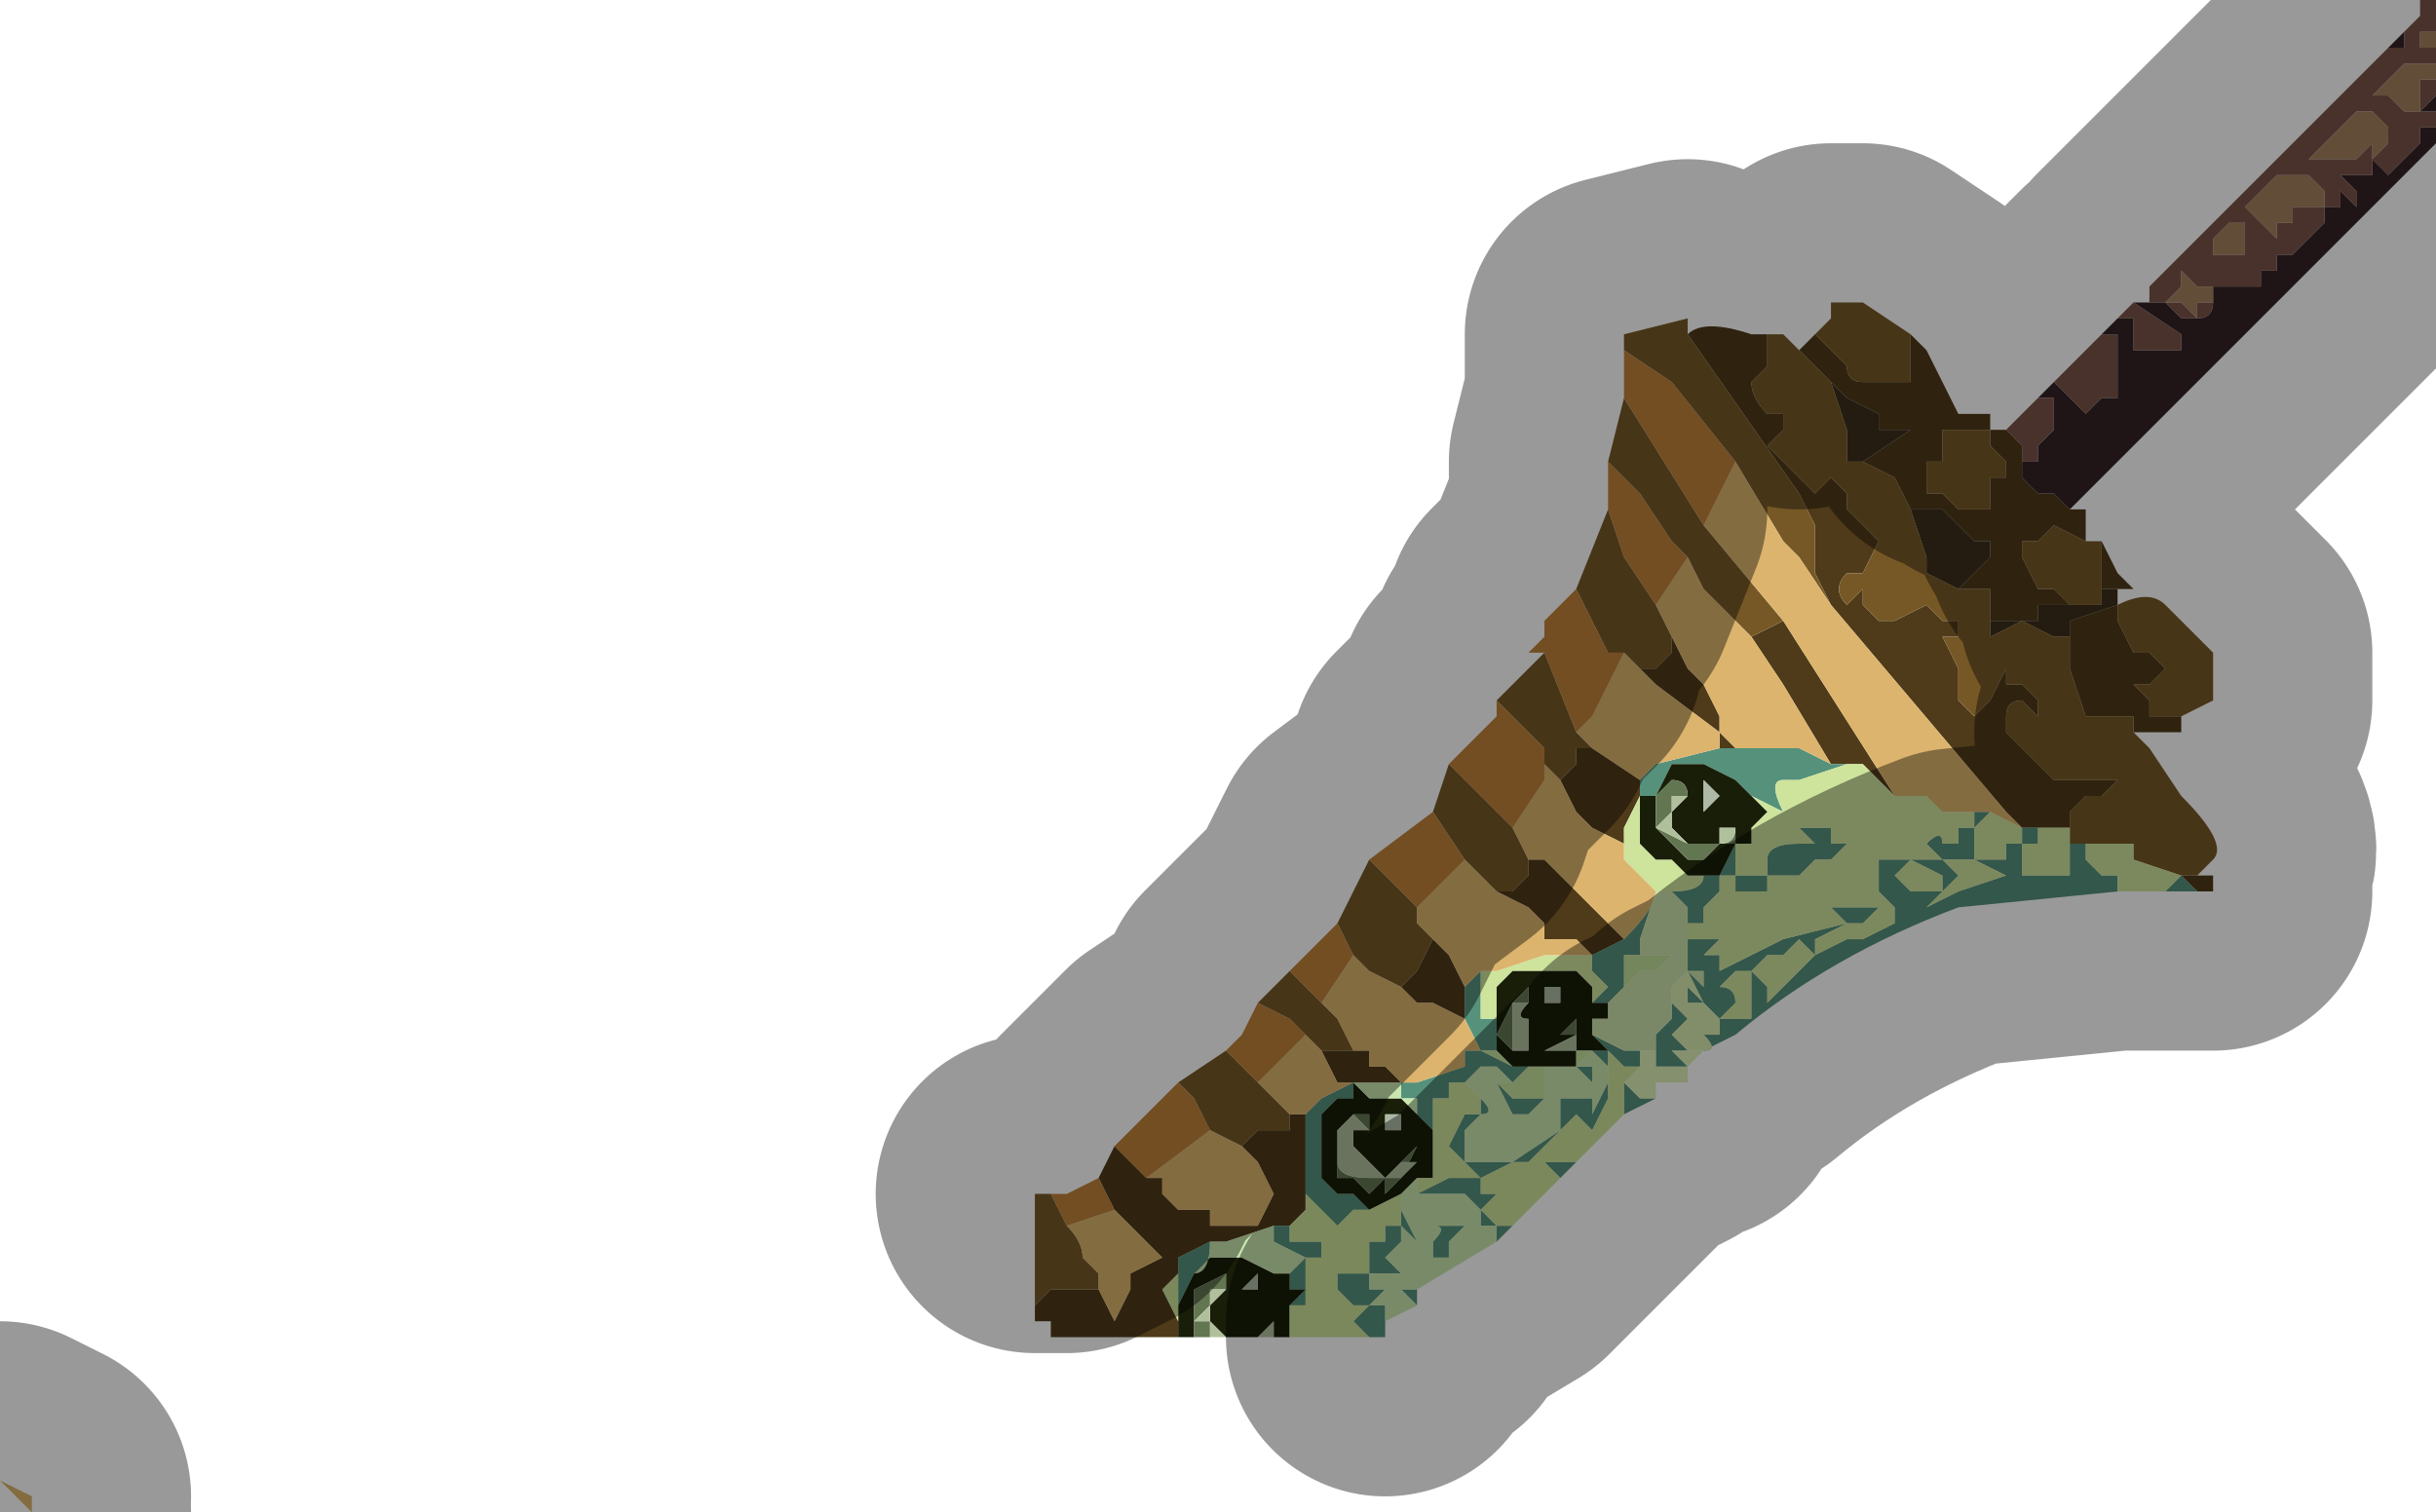 <?xml version="1.0" encoding="UTF-8" standalone="no"?>
<svg xmlns:xlink="http://www.w3.org/1999/xlink" height="4.75px" width="7.65px" xmlns="http://www.w3.org/2000/svg">
  <g transform="matrix(1.0, 0.0, 0.0, 1.0, 5.45, 2.0)">
    <path d="M0.9 -0.55 L0.9 -0.5 0.95 -0.45 1.0 -0.45 1.05 -0.4 1.1 -0.4 1.1 -0.3 1.0 -0.35 0.95 -0.3 0.95 -0.3 0.9 -0.3 0.9 -0.25 0.95 -0.15 1.0 -0.15 1.05 -0.1 1.05 -0.1 0.95 -0.1 0.95 -0.05 0.8 -0.05 0.8 -0.15 0.7 -0.15 0.8 -0.25 0.8 -0.3 0.75 -0.3 0.65 -0.4 0.55 -0.4 0.5 -0.5 0.4 -0.55 0.55 -0.65 0.45 -0.65 0.45 -0.7 0.35 -0.75 0.3 -0.8 0.2 -0.9 0.2 -0.9 0.25 -0.95 0.3 -1.0 0.3 -1.05 0.3 -1.0 0.25 -0.95 0.3 -0.9 0.35 -0.85 Q0.35 -0.8 0.4 -0.8 L0.45 -0.8 0.5 -0.8 0.55 -0.8 0.55 -0.8 0.55 -0.95 0.6 -0.9 0.7 -0.7 0.8 -0.7 0.8 -0.65 0.85 -0.65 0.85 -0.65 0.9 -0.6 0.9 -0.55 M0.7 -0.65 L0.65 -0.65 0.65 -0.55 0.65 -0.55 0.6 -0.55 0.6 -0.45 Q0.6 -0.45 0.65 -0.45 L0.65 -0.45 0.7 -0.4 0.75 -0.4 0.8 -0.4 0.8 -0.45 0.8 -0.5 0.85 -0.5 0.85 -0.55 0.8 -0.6 0.8 -0.6 0.8 -0.65 0.7 -0.65 M-0.15 -0.95 Q-0.1 -1.0 0.05 -0.95 L0.1 -0.95 0.1 -0.85 0.05 -0.8 Q0.05 -0.75 0.1 -0.7 L0.1 -0.7 0.15 -0.7 0.15 -0.65 0.1 -0.6 0.15 -0.55 0.2 -0.5 Q0.25 -0.45 0.25 -0.45 L0.3 -0.5 0.35 -0.45 0.35 -0.4 0.4 -0.35 0.4 -0.35 0.45 -0.3 0.4 -0.2 0.35 -0.2 Q0.3 -0.15 0.35 -0.1 L0.4 -0.15 0.4 -0.1 0.45 -0.05 0.45 -0.05 0.5 -0.05 0.5 -0.05 0.6 -0.1 0.65 -0.05 Q0.65 -0.05 0.7 -0.05 L0.7 0.0 0.75 0.0 0.7 0.0 0.65 0.0 0.7 0.1 0.7 0.2 0.75 0.25 0.8 0.2 0.85 0.1 0.85 0.15 0.9 0.15 0.95 0.2 0.95 0.25 0.9 0.2 Q0.85 0.2 0.85 0.25 L0.85 0.3 0.9 0.35 0.95 0.4 1.0 0.45 1.05 0.45 1.1 0.45 1.15 0.45 1.2 0.45 1.15 0.5 1.1 0.5 1.05 0.55 1.05 0.6 1.0 0.6 0.95 0.6 0.9 0.6 0.85 0.55 0.3 -0.1 0.25 -0.2 0.25 -0.35 0.2 -0.45 -0.15 -0.95 M1.4 0.75 L1.45 0.75 1.5 0.75 1.5 0.8 1.45 0.8 1.4 0.75 M1.25 0.3 L1.25 0.25 1.2 0.25 1.1 0.25 1.05 0.1 1.05 0.0 1.0 0.0 1.05 0.0 1.05 -0.05 1.2 -0.1 1.2 -0.05 1.25 0.05 1.3 0.05 1.35 0.1 1.3 0.15 1.25 0.15 1.3 0.2 1.3 0.25 1.4 0.25 1.4 0.3 Q1.35 0.3 1.35 0.3 L1.25 0.3 M0.05 0.0 L0.15 -0.05 0.15 -0.05 0.5 0.5 0.4 0.4 0.35 0.4 0.3 0.4 0.15 0.15 0.05 0.0 M1.15 -0.3 L1.2 -0.2 1.25 -0.15 1.15 -0.15 1.15 -0.3 M1.2 -0.1 L1.2 -0.1 M-1.75 2.2 L-2.15 2.2 -2.15 2.15 -2.2 2.15 -2.2 2.1 -2.15 2.05 -2.05 2.05 -2.0 2.05 -2.0 2.0 -2.0 2.05 -1.95 2.15 -1.9 2.05 -1.9 2.0 -1.8 1.95 -1.85 1.9 -1.9 1.85 -1.95 1.8 -1.95 1.8 -2.0 1.7 -1.95 1.6 -1.85 1.7 -1.8 1.7 -1.8 1.75 -1.75 1.8 -1.65 1.8 -1.65 1.85 -1.55 1.85 -1.55 1.85 -1.5 1.85 -1.45 1.75 -1.45 1.75 -1.5 1.65 -1.55 1.6 -1.55 1.6 -1.5 1.55 -1.45 1.55 -1.4 1.55 -1.4 1.5 -1.35 1.5 -1.35 1.55 -1.35 1.75 -1.35 1.8 -1.4 1.85 -1.45 1.85 -1.6 1.9 -1.65 1.9 -1.75 1.95 -1.75 2.0 -1.8 2.05 -1.75 2.15 -1.75 2.2 M-0.35 0.95 L-0.45 1.0 -0.5 0.95 -0.6 0.95 -0.6 0.9 -0.65 0.85 -0.75 0.8 -0.7 0.8 -0.65 0.75 -0.65 0.7 -0.6 0.7 -0.55 0.75 -0.45 0.85 -0.35 0.95 M0.0 0.35 L-0.05 0.35 -0.05 0.3 -0.25 0.15 -0.3 0.1 -0.3 0.1 -0.25 0.1 -0.2 0.05 -0.2 0.0 -0.15 0.1 -0.1 0.15 -0.05 0.25 -0.05 0.3 0.0 0.35 M-0.3 0.45 L-0.3 0.5 -0.35 0.6 -0.35 0.65 -0.45 0.6 -0.5 0.55 -0.55 0.45 -0.55 0.45 -0.5 0.4 -0.5 0.35 -0.45 0.35 -0.3 0.45 M-1.05 1.1 L-1.0 1.05 -0.95 0.95 -0.9 1.0 -0.85 1.1 -0.85 1.2 -0.95 1.15 -1.0 1.15 -1.05 1.1 M-1.3 1.3 L-1.3 1.3 -1.2 1.3 -1.2 1.3 -1.15 1.3 -1.15 1.35 -1.1 1.35 -1.05 1.4 -1.2 1.4 -1.25 1.4 -1.3 1.3 -1.3 1.3 M-1.2 1.4 L-1.2 1.4" fill="#4f3b19" fill-rule="evenodd" stroke="none"/>
    <path d="M0.3 -0.8 L0.35 -0.75 0.45 -0.7 0.45 -0.65 0.55 -0.65 0.4 -0.55 0.35 -0.55 0.35 -0.55 0.35 -0.65 0.3 -0.8 M0.55 -0.4 L0.65 -0.4 0.75 -0.3 0.8 -0.3 0.8 -0.25 0.7 -0.15 0.6 -0.2 0.6 -0.25 0.55 -0.4 M0.8 -0.05 L0.95 -0.05 0.95 -0.1 1.05 -0.1 1.05 -0.1 Q1.1 -0.1 1.15 -0.1 L1.15 -0.15 1.25 -0.15 1.2 -0.15 1.2 -0.1 1.05 -0.05 1.05 0.0 1.0 0.0 0.9 -0.05 0.8 0.0 0.8 -0.05" fill="#3c2f1b" fill-rule="evenodd" stroke="none"/>
    <path d="M0.55 -0.95 L0.55 -0.8 0.55 -0.8 0.5 -0.8 0.45 -0.8 0.4 -0.8 Q0.35 -0.8 0.35 -0.85 L0.3 -0.9 0.25 -0.95 0.3 -1.0 0.3 -1.05 0.3 -1.05 0.4 -1.05 0.55 -0.95 M0.2 -0.9 L0.2 -0.9 0.3 -0.8 0.35 -0.65 0.35 -0.55 0.35 -0.55 0.4 -0.55 0.5 -0.5 0.55 -0.4 0.6 -0.25 0.6 -0.2 0.7 -0.15 0.8 -0.15 0.8 -0.05 0.8 0.0 0.9 -0.05 1.0 0.0 1.05 0.0 1.05 0.1 1.1 0.25 1.2 0.25 1.25 0.25 1.25 0.3 1.3 0.35 1.4 0.5 Q1.55 0.65 1.5 0.7 L1.45 0.75 1.4 0.75 1.25 0.7 1.25 0.65 1.1 0.65 1.05 0.65 1.05 0.6 1.05 0.55 1.1 0.5 1.15 0.5 1.2 0.45 1.15 0.45 1.1 0.45 1.05 0.45 1.0 0.45 0.95 0.4 0.9 0.35 0.85 0.3 0.85 0.25 Q0.85 0.2 0.9 0.2 L0.95 0.25 0.95 0.2 0.9 0.15 0.85 0.15 0.85 0.1 0.8 0.2 0.75 0.25 0.7 0.2 0.7 0.1 0.65 0.0 0.7 0.0 0.75 0.0 0.7 0.0 0.7 -0.05 Q0.65 -0.05 0.65 -0.05 L0.6 -0.1 0.5 -0.05 0.5 -0.05 0.45 -0.05 0.45 -0.05 0.4 -0.1 0.4 -0.15 0.35 -0.1 Q0.3 -0.15 0.35 -0.2 L0.4 -0.2 0.45 -0.3 0.4 -0.35 0.4 -0.35 0.35 -0.4 0.35 -0.45 0.3 -0.5 0.25 -0.45 Q0.25 -0.45 0.2 -0.5 L0.15 -0.55 0.1 -0.6 0.15 -0.65 0.15 -0.7 0.1 -0.7 0.1 -0.7 Q0.05 -0.75 0.05 -0.8 L0.1 -0.85 0.1 -0.95 0.15 -0.95 0.2 -0.9 M1.05 -0.1 L1.0 -0.15 0.95 -0.15 0.9 -0.25 0.9 -0.3 0.95 -0.3 0.95 -0.3 1.0 -0.35 1.1 -0.3 1.15 -0.3 1.15 -0.3 1.15 -0.15 1.15 -0.1 Q1.1 -0.1 1.05 -0.1 M0.7 -0.65 L0.8 -0.65 0.8 -0.6 0.8 -0.6 0.85 -0.55 0.85 -0.5 0.8 -0.5 0.8 -0.45 0.8 -0.4 0.75 -0.4 0.7 -0.4 0.65 -0.45 0.65 -0.45 Q0.6 -0.45 0.6 -0.45 L0.6 -0.55 0.65 -0.55 0.65 -0.55 0.65 -0.65 0.7 -0.65 M-0.15 -0.95 L0.2 -0.45 0.25 -0.35 0.25 -0.2 0.3 -0.1 0.2 -0.25 0.15 -0.3 0.0 -0.55 -0.2 -0.8 -0.35 -0.9 -0.35 -0.95 -0.15 -1.0 -0.15 -0.95 M0.15 -0.05 L0.15 -0.05 0.05 0.0 0.0 -0.05 -0.1 -0.15 -0.15 -0.25 -0.2 -0.3 -0.3 -0.45 -0.4 -0.55 -0.35 -0.75 -0.1 -0.35 0.15 -0.05 0.15 -0.05 M1.2 -0.1 Q1.3 -0.15 1.35 -0.1 L1.5 0.05 1.5 0.2 1.4 0.25 1.3 0.25 1.3 0.2 1.25 0.15 1.3 0.15 1.35 0.1 1.3 0.05 1.25 0.05 1.2 -0.05 1.2 -0.1 M-2.2 2.1 L-2.2 1.75 -2.15 1.75 -2.1 1.85 Q-2.05 1.9 -2.05 1.95 L-2.0 2.0 -2.0 2.0 -2.0 2.05 -2.05 2.05 -2.15 2.05 -2.2 2.1 M-1.75 1.4 L-1.6 1.3 -1.5 1.4 -1.5 1.4 -1.4 1.5 -1.4 1.55 -1.45 1.55 -1.5 1.55 -1.55 1.6 -1.55 1.6 -1.65 1.55 -1.7 1.45 -1.75 1.4 M-1.5 1.15 L-1.4 1.05 -1.3 1.15 -1.25 1.2 -1.2 1.3 -1.2 1.3 -1.3 1.3 -1.3 1.3 -1.35 1.25 -1.4 1.2 -1.5 1.15 M-1.25 0.9 L-1.2 0.8 -1.15 0.7 -1.0 0.85 -1.0 0.9 -0.95 0.95 -1.0 1.05 -1.05 1.1 -1.15 1.05 -1.2 1.0 -1.25 0.9 M-0.95 0.55 L-0.9 0.4 -0.7 0.6 -0.65 0.7 -0.6 0.7 -0.65 0.7 -0.65 0.75 -0.7 0.8 -0.75 0.8 -0.85 0.7 -0.95 0.55 M-0.75 0.2 L-0.6 0.05 -0.5 0.3 -0.45 0.35 -0.5 0.35 -0.5 0.4 -0.55 0.45 -0.55 0.45 -0.6 0.4 -0.6 0.35 -0.75 0.2 M-0.5 -0.15 L-0.4 -0.4 -0.35 -0.25 -0.25 -0.1 -0.2 0.0 -0.2 0.0 -0.2 0.05 -0.25 0.1 -0.3 0.1 -0.3 0.1 -0.35 0.05 -0.4 0.05 -0.45 -0.05 -0.5 -0.15 -0.5 -0.15" fill="#765826" fill-rule="evenodd" stroke="none"/>
    <path d="M1.3 -1.05 L1.3 -1.05 1.35 -1.05 1.4 -1.0 1.4 -1.0 1.45 -1.0 1.45 -1.0 Q1.5 -1.0 1.5 -1.05 L1.5 -1.1 1.55 -1.1 1.6 -1.1 1.65 -1.1 1.65 -1.15 1.7 -1.15 1.7 -1.2 1.75 -1.2 1.8 -1.25 1.85 -1.3 1.85 -1.35 1.9 -1.35 1.9 -1.4 1.95 -1.35 1.95 -1.4 1.9 -1.45 1.95 -1.45 2.0 -1.45 2.0 -1.5 2.05 -1.45 2.1 -1.5 2.1 -1.5 2.15 -1.55 2.15 -1.55 2.15 -1.6 2.2 -1.6 2.2 -1.55 1.05 -0.4 1.0 -0.45 0.95 -0.45 0.9 -0.5 0.9 -0.55 0.95 -0.55 0.95 -0.6 1.0 -0.65 1.0 -0.7 1.0 -0.75 0.95 -0.75 1.0 -0.8 1.1 -0.7 1.15 -0.75 1.15 -0.75 1.2 -0.75 1.2 -0.8 1.2 -0.85 1.15 -0.85 1.15 -0.85 1.2 -0.85 1.2 -0.9 1.2 -0.95 1.15 -0.95 1.2 -1.0 1.25 -1.0 1.25 -0.9 1.3 -0.9 1.3 -0.9 1.35 -0.9 1.4 -0.9 1.4 -0.95 1.25 -1.05 1.3 -1.05 M2.2 -1.65 L2.15 -1.65 2.2 -1.7 2.2 -1.65 M2.1 -1.9 L2.1 -1.85 2.05 -1.85 2.1 -1.9 M2.15 -2.0 L2.2 -2.0 2.2 -2.0 2.15 -2.0" fill="#332327" fill-rule="evenodd" stroke="none"/>
    <path d="M1.85 -1.55 L1.8 -1.5 1.85 -1.5 1.9 -1.5 1.9 -1.5 1.95 -1.5 2.0 -1.55 2.0 -1.5 2.05 -1.55 2.05 -1.6 2.0 -1.65 1.95 -1.65 1.9 -1.6 1.85 -1.55 M1.7 -1.45 L1.65 -1.4 1.6 -1.35 1.65 -1.3 1.7 -1.25 1.7 -1.3 1.75 -1.3 1.75 -1.35 1.8 -1.35 1.85 -1.35 1.85 -1.4 1.8 -1.45 1.8 -1.45 1.75 -1.45 1.7 -1.45 M1.55 -1.3 L1.5 -1.25 1.5 -1.2 1.55 -1.2 1.55 -1.2 1.6 -1.2 1.6 -1.3 1.55 -1.3 M2.2 -1.6 L2.15 -1.6 2.15 -1.55 2.15 -1.55 2.1 -1.5 2.1 -1.5 2.05 -1.45 2.0 -1.5 2.0 -1.45 1.95 -1.45 1.9 -1.45 1.95 -1.4 1.95 -1.35 1.9 -1.4 1.9 -1.35 1.85 -1.35 1.85 -1.3 1.8 -1.25 1.75 -1.2 1.7 -1.2 1.7 -1.15 1.65 -1.15 1.65 -1.1 1.6 -1.1 1.55 -1.1 1.5 -1.1 1.5 -1.05 Q1.5 -1.0 1.45 -1.0 L1.45 -1.0 1.4 -1.0 1.4 -1.0 1.35 -1.05 1.3 -1.05 1.3 -1.05 1.3 -1.1 2.05 -1.85 2.1 -1.85 2.1 -1.9 2.15 -1.95 2.2 -1.95 2.15 -1.95 2.15 -2.0 2.2 -2.0 2.2 -1.95 2.2 -1.9 2.15 -1.9 2.15 -1.85 2.2 -1.85 2.2 -1.8 2.15 -1.8 2.1 -1.8 2.0 -1.7 2.05 -1.7 2.05 -1.7 2.1 -1.65 2.1 -1.65 2.15 -1.65 2.15 -1.7 2.15 -1.75 2.2 -1.75 2.2 -1.7 2.15 -1.65 2.2 -1.65 2.2 -1.6 M1.25 -1.05 L1.4 -0.95 1.4 -0.9 1.35 -0.9 1.3 -0.9 1.3 -0.9 1.25 -0.9 1.25 -1.0 1.2 -1.0 1.25 -1.05 M1.15 -0.95 L1.2 -0.95 1.2 -0.9 1.2 -0.85 1.15 -0.85 1.15 -0.85 1.2 -0.85 1.2 -0.8 1.2 -0.75 1.15 -0.75 1.15 -0.75 1.1 -0.7 1.0 -0.8 1.05 -0.85 1.15 -0.95 M0.95 -0.75 L1.0 -0.75 1.0 -0.7 1.0 -0.65 0.95 -0.6 0.95 -0.55 0.9 -0.55 0.9 -0.6 0.85 -0.65 0.85 -0.65 0.95 -0.75 M1.4 -1.15 L1.4 -1.1 1.35 -1.05 1.4 -1.05 1.45 -1.0 1.45 -1.05 1.5 -1.05 1.5 -1.1 1.45 -1.1 1.4 -1.15" fill="#795349" fill-rule="evenodd" stroke="none"/>
    <path d="M1.55 -1.3 L1.6 -1.3 1.6 -1.2 1.55 -1.2 1.55 -1.2 1.5 -1.2 1.5 -1.25 1.55 -1.3 M1.7 -1.45 L1.75 -1.45 1.8 -1.45 1.8 -1.45 1.85 -1.4 1.85 -1.35 1.8 -1.35 1.75 -1.35 1.75 -1.3 1.7 -1.3 1.7 -1.25 1.65 -1.3 1.6 -1.35 1.65 -1.4 1.7 -1.45 M1.85 -1.55 L1.9 -1.6 1.95 -1.65 2.0 -1.65 2.05 -1.6 2.05 -1.55 2.0 -1.5 2.0 -1.55 1.95 -1.5 1.9 -1.5 1.9 -1.5 1.85 -1.5 1.8 -1.5 1.85 -1.55 M2.2 -1.75 L2.15 -1.75 2.15 -1.7 2.15 -1.65 2.1 -1.65 2.1 -1.65 2.05 -1.7 2.05 -1.7 2.0 -1.7 2.1 -1.8 2.15 -1.8 2.2 -1.8 2.2 -1.75 M2.2 -1.85 L2.15 -1.85 2.15 -1.9 2.2 -1.9 2.2 -1.85 M1.4 -1.15 L1.45 -1.1 1.5 -1.1 1.5 -1.05 1.45 -1.05 1.45 -1.0 1.4 -1.05 1.35 -1.05 1.4 -1.1 1.4 -1.15" fill="#a3815f" fill-rule="evenodd" stroke="none"/>
    <path d="M1.05 0.65 L1.1 0.65 1.1 0.7 1.15 0.75 1.2 0.75 1.25 0.7 1.25 0.65 1.25 0.7 1.2 0.75 1.2 0.8 0.7 0.85 Q0.3 1.0 0.0 1.25 L-0.1 1.3 Q-0.05 1.3 -0.1 1.25 L-0.05 1.25 -0.05 1.2 -0.1 1.15 Q-0.05 1.15 -0.1 1.15 L-0.15 1.05 -0.15 1.05 -0.1 1.1 -0.1 1.05 -0.15 1.05 -0.15 1.0 -0.15 0.85 -0.2 0.8 -0.25 0.8 -0.3 0.95 -0.3 1.0 -0.35 1.0 -0.35 1.1 -0.35 1.1 -0.4 1.15 -0.4 1.2 -0.4 1.15 -0.45 1.15 -0.4 1.1 -0.4 1.1 -0.45 1.05 -0.45 1.0 -0.35 0.95 Q-0.25 0.85 -0.25 0.8 L-0.2 0.8 Q-0.1 0.8 -0.1 0.75 L-0.05 0.75 -0.05 0.75 -0.05 0.8 -0.1 0.85 -0.1 0.9 -0.15 0.9 -0.15 0.95 Q-0.1 0.95 -0.1 0.95 L-0.05 0.95 -0.1 1.0 -0.05 1.0 -0.05 1.05 0.05 1.0 0.15 0.95 0.35 0.9 0.3 0.85 0.5 0.85 0.45 0.8 Q0.45 0.75 0.45 0.7 L0.5 0.7 0.55 0.7 0.65 0.7 0.6 0.65 Q0.65 0.6 0.65 0.65 L0.7 0.65 0.7 0.6 0.75 0.6 0.75 0.55 0.8 0.55 0.75 0.6 0.75 0.7 0.8 0.7 0.85 0.7 0.85 0.65 0.9 0.65 0.9 0.6 0.95 0.6 0.95 0.65 0.9 0.65 0.9 0.75 0.95 0.75 1.05 0.75 1.05 0.65 M0.3 0.4 L0.35 0.4 0.2 0.45 0.15 0.45 Q0.1 0.45 0.15 0.55 L0.05 0.5 0.0 0.45 0.0 0.45 -0.1 0.4 -0.15 0.4 -0.15 0.4 -0.2 0.4 -0.2 0.4 -0.25 0.5 -0.3 0.5 -0.3 0.45 -0.25 0.4 -0.05 0.35 0.0 0.35 0.2 0.35 0.3 0.4 M1.5 0.8 L1.35 0.8 1.4 0.75 1.45 0.8 1.5 0.8 M-0.25 1.45 L-0.35 1.5 -0.35 1.45 Q-0.35 1.45 -0.4 1.45 L-0.45 1.55 -0.45 1.6 -0.45 1.6 -0.45 1.6 -0.45 1.55 -0.5 1.5 -0.5 1.5 -0.55 1.55 -0.6 1.6 -0.65 1.65 -0.6 1.65 -0.6 1.65 -0.5 1.65 -0.55 1.7 -0.6 1.65 -0.65 1.65 -0.65 1.65 -0.7 1.65 -0.7 1.65 -0.8 1.7 -0.8 1.75 -0.75 1.75 -0.8 1.8 -0.8 1.8 -0.85 1.75 -0.95 1.75 -1.0 1.75 -1.0 1.7 -1.0 1.7 -1.0 1.75 -0.9 1.7 -0.85 1.7 -0.8 1.7 -0.85 1.65 -0.85 1.65 -0.8 1.65 -0.75 1.65 -0.7 1.65 -0.7 1.65 -0.55 1.55 -0.55 1.5 -0.55 1.45 -0.45 1.45 -0.45 1.5 -0.5 1.5 -0.45 1.5 -0.45 1.5 -0.4 1.4 -0.4 1.45 -0.35 1.45 -0.35 1.4 -0.3 1.35 -0.35 1.35 -0.4 1.3 -0.4 1.4 -0.4 1.35 -0.45 1.3 -0.5 1.35 -0.45 1.3 -0.4 1.3 -0.45 1.3 -0.4 1.3 -0.45 1.25 -0.35 1.3 -0.25 1.3 -0.25 1.25 -0.2 1.2 -0.2 1.15 -0.15 1.2 -0.2 1.25 -0.2 1.25 -0.15 1.3 -0.1 1.3 -0.2 1.3 -0.25 1.3 -0.2 1.3 -0.15 1.35 -0.2 1.35 -0.25 1.35 -0.25 1.3 -0.3 1.3 -0.3 1.35 -0.35 1.4 -0.3 1.45 -0.25 1.45 M-0.7 1.85 L-0.75 1.9 -0.75 1.85 -0.8 1.85 -0.8 1.8 -0.75 1.85 -0.7 1.85 M-1.0 2.05 L-1.0 2.1 -1.05 2.05 -1.0 2.05 -1.0 2.05 M-1.1 2.15 L-1.1 2.2 -1.15 2.2 -1.15 2.2 -1.2 2.15 -1.2 2.15 -1.15 2.1 -1.2 2.1 -1.25 2.05 -1.25 2.0 -1.15 2.0 -1.15 2.0 -1.15 1.9 -1.1 1.9 -1.1 1.9 -1.1 1.85 -1.05 1.85 -1.05 1.75 -1.05 1.8 -1.0 1.9 -1.05 1.85 -1.05 1.9 -1.1 1.95 -1.15 1.95 -1.15 1.95 -1.1 1.95 -1.05 2.0 -1.1 2.0 -1.15 2.0 -1.15 2.05 -1.1 2.05 -1.15 2.1 -1.15 2.1 -1.1 2.1 -1.1 2.15 M-1.35 2.2 L-1.35 2.2 -1.35 2.2 M-1.75 2.2 L-1.75 2.2 -1.75 2.15 -1.75 2.2 M-0.05 0.75 L-0.05 0.75 0.0 0.65 0.0 0.65 0.0 0.75 0.05 0.75 0.1 0.75 0.1 0.7 Q0.1 0.65 0.2 0.65 L0.25 0.65 0.2 0.6 0.3 0.6 0.3 0.65 0.35 0.65 0.4 0.6 0.45 0.6 0.55 0.55 0.45 0.6 0.4 0.6 0.35 0.65 0.3 0.7 0.25 0.7 0.2 0.75 0.1 0.75 0.1 0.8 0.05 0.8 0.0 0.8 0.0 0.75 -0.05 0.75 M-0.1 1.3 L-0.1 1.3 M0.65 0.75 L0.55 0.7 0.5 0.75 0.55 0.8 0.6 0.8 0.65 0.8 0.65 0.75 M0.85 0.75 L0.75 0.7 0.7 0.7 0.65 0.7 0.7 0.75 0.65 0.8 0.6 0.85 0.7 0.8 0.85 0.75 M0.05 1.15 L0.05 1.05 0.0 1.05 -0.05 1.1 Q0.0 1.1 0.0 1.15 L-0.05 1.2 0.0 1.2 0.0 1.2 0.05 1.2 0.05 1.15 M0.25 1.0 L0.2 0.95 0.15 1.0 0.1 1.0 0.05 1.05 0.1 1.1 0.1 1.15 0.25 1.0 0.35 0.95 0.4 0.95 0.4 0.9 0.35 0.9 0.25 0.95 0.25 1.0 M0.45 0.85 L0.4 0.9 0.4 0.95 0.5 0.9 0.5 0.85 0.45 0.85 M-0.3 0.5 L-0.3 0.5 M-0.75 1.05 L-0.8 1.05 -0.8 1.2 -0.75 1.2 -0.75 1.3 -0.8 1.3 -0.8 1.3 -0.85 1.2 -0.85 1.1 -0.8 1.05 -0.75 1.05 M-0.1 1.15 L-0.1 1.15 -0.15 1.15 -0.15 1.1 -0.15 1.1 -0.1 1.15 -0.1 1.15 M-1.0 1.4 L-0.85 1.35 -0.85 1.3 -0.8 1.3 -0.8 1.3 -0.7 1.35 -0.7 1.35 -0.65 1.35 -0.7 1.4 -0.75 1.4 -0.7 1.45 -0.6 1.45 -0.6 1.35 -0.6 1.35 -0.6 1.45 -0.65 1.5 -0.7 1.5 -0.7 1.5 -0.75 1.4 -0.7 1.4 -0.75 1.35 -0.8 1.35 -0.8 1.35 -0.85 1.4 -0.8 1.45 Q-0.75 1.5 -0.8 1.5 L-0.85 1.55 -0.85 1.65 -0.85 1.65 -0.9 1.6 -0.85 1.5 -0.8 1.5 -0.8 1.45 -0.85 1.4 -0.9 1.4 -0.9 1.45 -0.95 1.45 -0.95 1.55 -1.0 1.5 -1.0 1.5 -1.0 1.45 -1.05 1.45 -1.05 1.4 -1.0 1.4 M-1.2 1.4 L-1.2 1.45 -1.25 1.45 -1.25 1.45 -1.3 1.5 -1.3 1.6 -1.3 1.7 -1.25 1.75 -1.25 1.75 -1.2 1.75 -1.15 1.8 -1.2 1.8 -1.25 1.85 -1.3 1.8 -1.35 1.75 -1.35 1.55 -1.35 1.5 -1.3 1.45 -1.3 1.45 -1.2 1.4 -1.2 1.4 M-1.4 1.85 L-1.4 1.9 -1.35 1.9 -1.3 1.9 -1.3 1.95 -1.35 1.95 -1.35 2.1 -1.4 2.1 -1.35 2.05 -1.35 2.05 -1.4 2.05 -1.4 2.0 -1.4 2.0 -1.35 1.95 -1.45 1.9 -1.45 1.85 -1.4 1.85 M-1.7 2.0 L-1.7 2.0 -1.75 2.1 -1.75 2.0 -1.75 2.0 -1.75 1.95 -1.65 1.9 Q-1.65 2.0 -1.7 2.0 L-1.7 2.0 M-1.45 2.0 L-1.4 2.0 -1.45 2.0 M-0.45 1.4 L-0.5 1.35 -0.45 1.35 -0.45 1.4 -0.45 1.4 M-0.85 1.85 L-0.9 1.9 -0.9 1.95 -0.95 1.95 -0.95 1.9 Q-0.9 1.85 -0.95 1.85 L-0.85 1.85 -0.85 1.85" fill="#55917b" fill-rule="evenodd" stroke="none"/>
    <path d="M1.05 0.6 L1.05 0.65 1.05 0.75 0.95 0.75 0.9 0.75 0.9 0.65 0.95 0.65 0.95 0.6 1.0 0.6 1.05 0.6 M1.1 0.65 L1.25 0.65 1.25 0.7 1.2 0.75 1.15 0.75 1.1 0.7 1.1 0.65 M1.25 0.7 L1.4 0.75 1.35 0.8 1.2 0.8 1.2 0.75 1.25 0.7 M0.35 0.4 L0.4 0.4 0.5 0.5 0.55 0.5 0.6 0.5 0.65 0.55 0.7 0.55 0.75 0.55 0.75 0.6 0.7 0.6 0.7 0.65 0.65 0.65 Q0.65 0.6 0.6 0.65 L0.65 0.7 0.55 0.7 0.5 0.7 0.45 0.7 Q0.45 0.75 0.45 0.8 L0.5 0.85 0.3 0.85 0.35 0.9 0.15 0.95 0.05 1.0 -0.05 1.05 -0.05 1.0 -0.1 1.0 -0.05 0.95 -0.1 0.95 Q-0.1 0.95 -0.15 0.95 L-0.15 0.9 -0.1 0.9 -0.1 0.85 -0.05 0.8 -0.05 0.75 -0.05 0.75 -0.1 0.75 Q-0.1 0.8 -0.2 0.8 L-0.25 0.8 -0.3 0.75 -0.35 0.7 -0.35 0.65 -0.35 0.6 -0.3 0.5 -0.3 0.6 -0.3 0.65 -0.25 0.7 -0.2 0.7 -0.2 0.7 -0.15 0.75 -0.05 0.75 0.0 0.75 0.0 0.8 0.05 0.8 0.1 0.8 0.1 0.75 0.2 0.75 0.25 0.7 0.3 0.7 0.35 0.65 0.4 0.6 0.45 0.6 0.55 0.55 0.45 0.6 0.4 0.6 0.35 0.65 0.3 0.65 0.3 0.6 0.2 0.6 0.25 0.65 0.2 0.65 Q0.1 0.65 0.1 0.7 L0.1 0.75 0.05 0.75 0.0 0.75 0.0 0.65 0.05 0.65 0.05 0.6 0.1 0.55 0.05 0.5 0.15 0.55 Q0.1 0.45 0.15 0.45 L0.2 0.45 0.35 0.4 M-0.45 1.0 L-0.45 1.05 -0.4 1.1 -0.4 1.1 -0.45 1.15 -0.45 1.1 -0.5 1.05 -0.6 1.05 -0.6 1.05 -0.65 1.05 -0.65 1.05 -0.7 1.05 -0.75 1.1 -0.75 1.2 -0.8 1.2 -0.8 1.05 -0.75 1.05 -0.6 1.0 -0.6 1.0 -0.45 1.0 M0.8 0.55 L0.9 0.6 0.9 0.65 0.85 0.65 0.85 0.7 0.8 0.7 0.75 0.7 0.75 0.6 0.8 0.55 M-0.3 0.5 L-0.3 0.5 M0.45 0.85 L0.5 0.85 0.5 0.9 0.4 0.95 0.4 0.9 0.45 0.85 M0.4 0.9 L0.4 0.95 0.35 0.95 0.25 1.0 0.25 0.95 0.35 0.9 0.4 0.9 M0.25 1.0 L0.1 1.15 0.1 1.1 0.05 1.05 0.1 1.0 0.15 1.0 0.2 0.95 0.25 1.0 M0.05 1.15 L0.05 1.2 0.0 1.2 0.0 1.2 -0.05 1.2 0.0 1.15 Q0.0 1.1 -0.05 1.1 L0.0 1.05 0.05 1.05 0.05 1.15 M0.85 0.75 L0.7 0.8 0.6 0.85 0.65 0.8 0.7 0.75 0.65 0.7 0.7 0.7 0.75 0.7 0.85 0.75 M0.65 0.75 L0.65 0.8 0.6 0.8 0.55 0.8 0.5 0.75 0.55 0.7 0.65 0.75" fill="#cee49c" fill-rule="evenodd" stroke="none"/>
    <path d="M0.3 -0.1 L0.85 0.55 0.9 0.6 0.8 0.55 0.75 0.55 0.7 0.55 0.65 0.55 0.6 0.5 0.55 0.5 0.5 0.5 0.15 -0.05 0.15 -0.05 -0.1 -0.35 0.0 -0.55 0.15 -0.3 0.2 -0.25 0.3 -0.1 M-0.15 -0.25 L-0.1 -0.15 0.0 -0.05 0.05 0.0 0.15 0.15 0.3 0.4 0.2 0.35 0.0 0.35 -0.05 0.3 -0.05 0.25 -0.1 0.15 -0.15 0.1 -0.2 0.0 -0.2 0.0 -0.25 -0.1 -0.15 -0.25 M-0.25 0.8 Q-0.25 0.85 -0.35 0.95 L-0.45 0.85 -0.55 0.75 -0.6 0.7 -0.65 0.7 -0.7 0.6 -0.6 0.45 -0.6 0.4 -0.55 0.45 -0.5 0.55 -0.45 0.6 -0.35 0.65 -0.35 0.7 -0.3 0.75 -0.25 0.8 M-0.05 0.35 L-0.25 0.4 -0.3 0.45 -0.45 0.35 -0.5 0.3 -0.45 0.25 -0.35 0.05 -0.3 0.1 -0.25 0.15 -0.05 0.3 -0.05 0.35 M-0.75 0.8 L-0.65 0.85 -0.6 0.9 -0.6 0.95 -0.5 0.95 -0.45 1.0 -0.6 1.0 -0.6 1.0 -0.75 1.05 -0.8 1.05 -0.85 1.1 -0.9 1.0 -0.95 0.95 -1.0 0.9 -1.0 0.85 -0.85 0.7 -0.75 0.8 M-0.85 1.2 L-0.8 1.3 -0.85 1.3 -0.85 1.35 -1.0 1.4 -1.05 1.4 -1.1 1.35 -1.15 1.35 -1.15 1.3 -1.2 1.3 -1.25 1.2 -1.3 1.15 -1.2 1.0 -1.15 1.05 -1.05 1.1 -1.0 1.15 -0.95 1.15 -0.85 1.2 M-1.35 1.25 L-1.3 1.3 -1.3 1.3 -1.25 1.4 -1.2 1.4 -1.3 1.45 -1.3 1.45 -1.35 1.5 -1.35 1.55 -1.35 1.5 -1.4 1.5 -1.5 1.4 -1.5 1.4 -1.35 1.25 M-1.55 1.6 L-1.5 1.65 -1.45 1.75 -1.45 1.75 -1.5 1.85 -1.55 1.85 -1.55 1.85 -1.65 1.85 -1.65 1.8 -1.75 1.8 -1.8 1.75 -1.8 1.7 -1.85 1.7 -1.65 1.55 -1.55 1.6 M-1.95 1.8 L-1.95 1.8 -1.9 1.85 -1.85 1.9 -1.8 1.95 -1.9 2.0 -1.9 2.05 -1.95 2.15 -2.0 2.05 -2.0 2.0 -2.0 2.0 -2.05 1.95 Q-2.05 1.9 -2.1 1.85 L-1.95 1.8 M-5.35 2.7 L-5.35 2.75 -5.4 2.7 -5.45 2.65 -5.35 2.7" fill="#dcb46d" fill-rule="evenodd" stroke="none"/>
    <path d="M-1.4 2.2 L-1.45 2.2 -1.45 2.15 -1.5 2.2 -1.6 2.2 -1.65 2.15 -1.65 2.1 -1.6 2.05 -1.6 2.05 -1.6 2.0 -1.7 2.05 -1.7 2.1 -1.7 2.2 -1.75 2.2 -1.75 2.1 -1.7 2.0 -1.7 2.0 -1.65 1.95 -1.6 1.95 -1.65 1.95 -1.6 1.95 -1.6 1.95 -1.55 1.95 -1.45 2.0 -1.45 2.0 -1.4 2.0 -1.4 2.05 -1.35 2.05 -1.35 2.05 -1.4 2.1 -1.4 2.15 -1.4 2.2 M-0.05 0.75 L-0.05 0.75 -0.15 0.75 -0.2 0.7 -0.2 0.7 -0.25 0.7 -0.3 0.65 -0.3 0.6 -0.3 0.5 -0.25 0.5 -0.2 0.4 -0.2 0.4 -0.15 0.4 -0.15 0.4 -0.1 0.4 0.0 0.45 0.0 0.45 0.05 0.5 0.1 0.55 0.05 0.6 0.05 0.65 0.0 0.65 0.0 0.65 -0.05 0.75 M-0.45 1.15 L-0.4 1.15 -0.4 1.2 -0.45 1.2 -0.45 1.25 -0.4 1.3 -0.45 1.3 -0.5 1.3 -0.5 1.3 -0.5 1.25 -0.6 1.3 -0.65 1.3 -0.65 1.2 Q-0.7 1.2 -0.65 1.15 L-0.65 1.1 Q-0.6 1.1 -0.65 1.1 L-0.7 1.15 -0.75 1.25 -0.7 1.3 -0.65 1.3 -0.65 1.3 -0.6 1.3 -0.55 1.3 -0.5 1.3 -0.5 1.35 -0.55 1.35 -0.6 1.35 -0.6 1.35 -0.65 1.35 -0.7 1.35 -0.7 1.35 -0.75 1.3 -0.75 1.3 -0.75 1.2 -0.75 1.1 -0.7 1.05 -0.65 1.05 -0.65 1.05 -0.6 1.05 -0.6 1.05 -0.5 1.05 -0.45 1.1 -0.45 1.15 M-0.15 0.5 L-0.15 0.5 Q-0.15 0.45 -0.2 0.45 L-0.25 0.5 -0.25 0.6 -0.25 0.6 -0.2 0.65 -0.2 0.65 -0.15 0.7 -0.1 0.7 -0.05 0.65 0.0 0.65 0.0 0.6 -0.05 0.6 -0.05 0.65 -0.1 0.65 -0.15 0.65 -0.15 0.65 -0.2 0.6 -0.2 0.55 -0.15 0.5 M-0.05 0.5 L-0.1 0.45 -0.1 0.55 -0.05 0.5 M-0.5 1.25 L-0.5 1.2 -0.55 1.25 -0.5 1.25 M-0.55 1.15 L-0.55 1.1 -0.6 1.1 -0.6 1.15 -0.55 1.15 M-1.2 1.45 L-1.2 1.4 -1.15 1.45 -1.1 1.45 -1.05 1.45 -1.05 1.45 -1.0 1.5 -1.0 1.5 -0.95 1.55 -0.95 1.6 -0.95 1.7 -1.0 1.7 -1.05 1.75 -1.05 1.8 -1.05 1.75 -1.15 1.8 -1.2 1.75 -1.25 1.75 -1.25 1.75 -1.3 1.7 -1.3 1.6 -1.3 1.5 -1.25 1.45 -1.2 1.45 M-1.2 1.5 L-1.25 1.55 -1.25 1.55 -1.25 1.7 -1.2 1.7 -1.2 1.7 -1.15 1.75 -1.1 1.7 -1.1 1.75 -1.05 1.7 -1.0 1.6 -1.05 1.65 -1.05 1.65 -1.1 1.7 -1.15 1.65 -1.2 1.6 -1.2 1.55 -1.15 1.55 -1.15 1.5 -1.2 1.5 -1.2 1.5 M-1.05 1.5 L-1.1 1.5 -1.1 1.55 -1.05 1.55 -1.05 1.5 M-1.0 1.7 L-1.0 1.7 M-1.55 2.05 L-1.55 2.05 -1.5 2.05 -1.5 2.0 -1.55 2.05" fill="#181e08" fill-rule="evenodd" stroke="none"/>
    <path d="M-0.1 -0.35 L-0.35 -0.75 -0.35 -0.9 -0.2 -0.8 0.0 -0.55 -0.1 -0.35 M-0.4 -0.55 L-0.3 -0.45 -0.2 -0.3 -0.15 -0.25 -0.25 -0.1 -0.35 -0.25 -0.4 -0.4 -0.45 -0.4 -0.4 -0.4 -0.4 -0.55 M-2.15 1.75 L-2.1 1.75 -2.0 1.7 -1.95 1.8 -2.1 1.85 -2.15 1.75 M-1.95 1.6 L-1.85 1.5 -1.75 1.4 -1.7 1.45 -1.65 1.55 -1.85 1.7 -1.95 1.6 M-1.6 1.3 L-1.55 1.25 -1.5 1.15 -1.4 1.2 -1.35 1.25 -1.5 1.4 -1.6 1.3 M-1.4 1.05 L-1.3 0.95 -1.25 0.9 -1.2 1.0 -1.3 1.15 -1.4 1.05 M-1.15 0.7 L-0.95 0.55 -0.85 0.7 -1.0 0.85 -1.15 0.7 M-0.9 0.4 L-0.75 0.25 -0.75 0.2 -0.6 0.35 -0.6 0.4 -0.6 0.45 -0.7 0.6 -0.9 0.4 M-0.6 0.05 L-0.65 0.05 -0.6 0.0 -0.6 -0.05 -0.5 -0.15 -0.5 -0.15 -0.45 -0.05 -0.4 0.05 -0.35 0.05 -0.45 0.25 -0.5 0.3 -0.6 0.05 M-0.4 -0.4 L-0.4 -0.4 -0.4 -0.4 M-5.45 2.65 L-5.35 2.7 -5.35 2.7 -5.45 2.65" fill="#bf823a" fill-rule="evenodd" stroke="none"/>
    <path d="M-0.05 0.5 L-0.1 0.55 -0.1 0.45 -0.05 0.5 M-0.55 1.15 L-0.6 1.15 -0.6 1.1 -0.55 1.1 -0.55 1.15 M-1.05 1.5 L-1.05 1.55 -1.1 1.55 -1.1 1.5 -1.05 1.5 M-1.55 2.05 L-1.5 2.0 -1.5 2.05 -1.55 2.05 -1.55 2.05" fill="#adb9a5" fill-rule="evenodd" stroke="none"/>
    <path d="M-1.45 2.2 L-1.45 2.2 -1.45 2.15 -1.45 2.2 M-1.65 2.2 L-1.7 2.2 -1.7 2.1 -1.7 2.05 -1.6 2.0 -1.6 2.05 -1.65 2.05 -1.65 2.1 -1.7 2.15 -1.65 2.15 -1.65 2.2 M-0.15 0.5 L-0.2 0.5 -0.2 0.5 -0.2 0.55 -0.25 0.6 -0.15 0.65 -0.15 0.65 -0.05 0.65 Q0.0 0.65 0.0 0.6 L-0.05 0.6 0.0 0.6 0.0 0.65 -0.05 0.65 -0.1 0.7 -0.15 0.7 -0.2 0.65 -0.2 0.65 -0.25 0.6 -0.25 0.6 -0.25 0.5 -0.2 0.45 Q-0.15 0.45 -0.15 0.5 L-0.15 0.5 M-0.5 1.25 L-0.55 1.25 -0.5 1.2 -0.5 1.25 -0.5 1.25 M-0.55 1.3 L-0.6 1.3 -0.65 1.3 -0.65 1.3 -0.7 1.3 -0.75 1.25 -0.7 1.15 -0.65 1.1 Q-0.6 1.1 -0.65 1.1 L-0.65 1.15 -0.65 1.15 -0.7 1.15 -0.7 1.2 -0.7 1.3 -0.65 1.3 -0.65 1.3 -0.55 1.3 M-1.2 1.5 L-1.2 1.5 -1.15 1.5 -1.15 1.55 -1.2 1.5 -1.2 1.5 M-1.05 1.65 L-1.0 1.6 -1.05 1.7 -1.1 1.75 -1.1 1.7 -1.15 1.75 -1.2 1.7 -1.2 1.7 -1.25 1.7 -1.25 1.55 -1.25 1.55 -1.25 1.6 -1.25 1.65 Q-1.25 1.7 -1.15 1.7 L-1.15 1.7 -1.1 1.7 -1.05 1.7 -1.0 1.65 -1.05 1.65" fill="#637652" fill-rule="evenodd" stroke="none"/>
    <path d="M-1.45 2.2 L-1.5 2.2 -1.45 2.15 -1.45 2.2 M-1.6 2.2 L-1.65 2.2 -1.65 2.15 -1.7 2.15 -1.65 2.1 -1.65 2.05 -1.6 2.05 -1.6 2.05 -1.65 2.1 -1.65 2.15 -1.6 2.2 M-0.05 0.6 L0.0 0.6 Q0.0 0.65 -0.05 0.65 L-0.15 0.65 -0.15 0.65 -0.25 0.6 -0.2 0.55 -0.2 0.5 -0.2 0.5 -0.15 0.5 -0.2 0.55 -0.2 0.6 -0.15 0.65 -0.15 0.65 -0.1 0.65 -0.05 0.65 -0.05 0.6 M-0.65 1.15 Q-0.7 1.2 -0.65 1.2 L-0.65 1.3 -0.6 1.3 -0.5 1.25 -0.5 1.3 -0.55 1.3 -0.65 1.3 -0.65 1.3 -0.7 1.3 -0.7 1.2 -0.7 1.15 -0.65 1.15 -0.65 1.15 M-1.25 1.55 L-1.2 1.5 -1.2 1.5 -1.15 1.55 -1.2 1.55 -1.2 1.6 -1.15 1.65 -1.1 1.7 -1.05 1.65 -1.05 1.65 -1.0 1.65 -1.05 1.7 -1.1 1.7 -1.15 1.7 -1.15 1.7 Q-1.25 1.7 -1.25 1.65 L-1.25 1.6 -1.25 1.55 M-0.5 1.25 L-0.5 1.25" fill="#b1c09c" fill-rule="evenodd" stroke="none"/>
    <path d="M-0.4 1.2 L-0.4 1.15 -0.35 1.1 -0.35 1.1 -0.3 1.05 -0.3 1.05 -0.25 1.05 -0.2 1.0 -0.25 1.0 -0.3 1.0 -0.3 1.0 -0.3 0.95 -0.25 0.8 -0.2 0.8 -0.15 0.85 -0.15 1.0 -0.15 1.05 -0.1 1.05 -0.1 1.1 -0.15 1.05 -0.15 1.05 -0.2 1.1 -0.2 1.15 -0.2 1.2 -0.25 1.25 -0.25 1.3 -0.35 1.3 -0.45 1.25 -0.45 1.2 -0.4 1.2" fill="#cde3ac" fill-rule="evenodd" stroke="none"/>
    <path d="M-0.15 1.05 L-0.1 1.15 Q-0.05 1.15 -0.1 1.15 L-0.05 1.2 -0.05 1.25 -0.1 1.25 Q-0.05 1.3 -0.1 1.3 L-0.15 1.3 -0.2 1.25 -0.2 1.25 -0.15 1.2 -0.2 1.15 -0.2 1.1 -0.15 1.05 M-0.1 1.15 L-0.1 1.15 -0.15 1.1 -0.15 1.1 -0.15 1.15 -0.1 1.15 -0.1 1.15" fill="#d9ecb1" fill-rule="evenodd" stroke="none"/>
    <path d="M-0.1 1.3 L-0.15 1.35 -0.15 1.4 -0.2 1.4 -0.2 1.4 -0.25 1.4 -0.25 1.45 -0.3 1.45 -0.35 1.4 -0.3 1.35 -0.3 1.3 -0.25 1.3 -0.2 1.3 -0.1 1.3 -0.1 1.3 M-0.15 1.35 L-0.2 1.3 -0.25 1.3 -0.25 1.35 -0.2 1.35 -0.15 1.35 -0.15 1.35 -0.15 1.35" fill="#def0b8" fill-rule="evenodd" stroke="none"/>
    <path d="M-0.35 1.1 L-0.35 1.0 -0.3 1.0 -0.3 1.0 -0.25 1.0 -0.2 1.0 -0.25 1.05 -0.3 1.05 -0.3 1.05 -0.35 1.1" fill="#c2df9a" fill-rule="evenodd" stroke="none"/>
    <path d="M-0.35 1.5 L-0.35 1.5 -0.45 1.6 -0.5 1.65 -0.5 1.65 -0.6 1.65 -0.6 1.65 -0.65 1.65 -0.6 1.6 -0.55 1.55 -0.5 1.5 -0.5 1.5 -0.45 1.55 -0.45 1.6 -0.45 1.55 -0.4 1.45 Q-0.35 1.45 -0.35 1.45 L-0.35 1.5 M-0.55 1.7 L-0.6 1.75 -0.7 1.85 -0.75 1.85 -0.8 1.8 -0.75 1.75 -0.8 1.75 -0.8 1.7 -0.7 1.65 -0.7 1.65 -0.65 1.65 -0.65 1.65 -0.6 1.65 -0.55 1.7 M-1.15 2.2 L-1.15 2.2 -1.35 2.2 -1.4 2.2 -1.4 2.15 -1.4 2.1 -1.35 2.1 -1.35 1.95 -1.3 1.95 -1.3 1.9 -1.35 1.9 -1.4 1.9 -1.4 1.85 -1.35 1.8 -1.35 1.75 -1.3 1.8 -1.25 1.85 -1.2 1.8 -1.15 1.8 -1.05 1.75 -1.05 1.85 -1.1 1.85 -1.1 1.9 -1.1 1.9 -1.15 1.9 -1.15 2.0 -1.15 2.0 -1.25 2.0 -1.25 2.05 -1.2 2.1 -1.15 2.1 -1.2 2.15 -1.2 2.15 -1.15 2.2 -1.15 2.2 M-1.75 2.2 L-1.75 2.2 -1.75 2.15 -1.8 2.05 -1.75 2.0 -1.75 2.0 -1.75 2.1 -1.75 2.2 M-1.0 1.7 L-0.95 1.7 -0.95 1.6 -0.95 1.55 -0.95 1.45 -0.9 1.45 -0.9 1.4 -0.85 1.4 -0.8 1.45 -0.8 1.5 -0.85 1.5 -0.9 1.6 -0.85 1.65 -0.85 1.65 -0.85 1.65 -0.8 1.7 -0.85 1.7 -0.9 1.7 -1.0 1.75 -1.0 1.7 M-1.35 2.2 L-1.35 2.2 M-0.4 1.4 L-0.4 1.3 -0.35 1.35 -0.3 1.35 -0.35 1.4 -0.35 1.45 -0.4 1.45 -0.4 1.4" fill="#cbe297" fill-rule="evenodd" stroke="none"/>
    <path d="M-0.8 1.3 L-0.8 1.3 -0.75 1.3 -0.75 1.3 -0.7 1.35 -0.7 1.35 -0.7 1.35 -0.8 1.3 -0.8 1.3 M-0.45 1.3 L-0.4 1.3 -0.45 1.3 -0.5 1.35 -0.5 1.3 -0.5 1.3 -0.45 1.3 M-0.65 1.35 L-0.6 1.35 -0.6 1.45 -0.7 1.45 -0.75 1.4 -0.7 1.4 -0.65 1.35" fill="#c6e29c" fill-rule="evenodd" stroke="none"/>
    <path d="M-0.75 1.9 L-1.0 2.05 -1.0 2.05 -1.05 2.05 -1.0 2.1 -1.1 2.15 -1.1 2.1 -1.15 2.1 -1.15 2.1 -1.1 2.05 -1.15 2.05 -1.15 2.0 -1.1 2.0 -1.05 2.0 -1.1 1.95 -1.15 1.95 -1.15 1.95 -1.1 1.95 -1.05 1.9 -1.05 1.85 -1.0 1.9 -1.05 1.8 -1.05 1.75 -1.0 1.7 -1.0 1.75 -0.95 1.75 -0.85 1.75 -0.8 1.8 -0.8 1.8 -0.8 1.85 -0.75 1.85 -0.75 1.9 M-1.05 1.4 L-1.0 1.4 -1.05 1.4 -1.05 1.45 -1.1 1.45 -1.15 1.45 -1.2 1.4 -1.2 1.45 -1.2 1.4 -1.05 1.4 M-1.3 1.5 L-1.25 1.45 -1.25 1.45 -1.3 1.5 M-1.0 1.5 L-1.05 1.45 -1.05 1.45 -1.0 1.45 -1.0 1.5 M-1.45 2.0 L-1.45 2.0 -1.55 1.95 -1.6 1.95 -1.6 1.95 -1.65 1.95 -1.6 1.95 -1.65 1.95 -1.7 2.0 -1.7 2.0 Q-1.65 2.0 -1.65 1.9 L-1.6 1.9 -1.45 1.85 -1.45 1.9 -1.35 1.95 -1.4 2.0 -1.4 2.0 -1.45 2.0 M-1.4 2.0 L-1.4 2.05 -1.4 2.0 M-0.4 1.4 L-0.45 1.5 -0.45 1.5 -0.5 1.5 -0.45 1.5 -0.45 1.45 -0.55 1.45 -0.55 1.5 -0.55 1.55 -0.7 1.65 -0.7 1.65 -0.75 1.65 -0.8 1.65 -0.85 1.65 -0.85 1.55 -0.8 1.5 Q-0.75 1.5 -0.8 1.45 L-0.85 1.4 -0.8 1.35 -0.8 1.35 -0.75 1.35 -0.7 1.4 -0.75 1.4 -0.7 1.5 -0.7 1.5 -0.65 1.5 -0.6 1.45 -0.6 1.35 -0.55 1.35 -0.5 1.35 -0.5 1.3 -0.5 1.35 -0.45 1.3 -0.4 1.35 -0.4 1.4 M-0.45 1.4 L-0.45 1.4 -0.45 1.35 -0.5 1.35 -0.45 1.4 M-0.85 1.85 L-0.85 1.85 -0.95 1.85 Q-0.9 1.85 -0.95 1.9 L-0.95 1.95 -0.9 1.95 -0.9 1.9 -0.85 1.85" fill="#c9e6ae" fill-rule="evenodd" stroke="none"/>
    <path d="M1.3 -1.05 L1.25 -1.05 1.2 -1.0 1.15 -0.95 1.05 -0.85 1.0 -0.8 M1.05 -0.4 L2.2 -1.55 M2.2 -1.95 L2.15 -1.95 2.1 -1.9 2.05 -1.85 1.3 -1.1 M0.85 -0.65 L0.8 -0.65 0.8 -0.7 0.7 -0.7 0.6 -0.9 0.55 -0.95 0.4 -1.05 0.3 -1.05 0.3 -1.05 0.3 -1.0 0.25 -0.95 0.2 -0.9 0.15 -0.95 0.1 -0.95 0.05 -0.95 Q-0.1 -1.0 -0.15 -0.95 L-0.15 -1.0 -0.35 -0.95 -0.35 -0.9 -0.35 -0.75 -0.4 -0.55 -0.4 -0.4 -0.4 -0.4 -0.5 -0.15 -0.6 -0.05 -0.6 0.0 -0.65 0.05 -0.6 0.05 -0.75 0.2 -0.75 0.25 -0.9 0.4 -0.95 0.55 -1.15 0.7 -1.2 0.8 -1.25 0.9 -1.3 0.95 -1.4 1.05 -1.5 1.15 -1.55 1.25 -1.6 1.3 -1.75 1.4 -1.85 1.5 -1.95 1.6 -2.0 1.7 -2.1 1.75 -2.15 1.75 -2.2 1.75 M1.1 -0.3 L1.1 -0.4 1.05 -0.4 M0.85 -0.65 L0.95 -0.75 M1.45 0.75 L1.5 0.7 Q1.55 0.65 1.4 0.5 L1.3 0.35 1.25 0.3 1.35 0.3 Q1.35 0.3 1.4 0.3 L1.4 0.25 1.5 0.2 1.5 0.05 1.35 -0.1 Q1.3 -0.15 1.2 -0.1 L1.2 -0.1 1.2 -0.15 1.25 -0.15 1.2 -0.2 1.15 -0.3 1.15 -0.3 1.1 -0.3 M1.45 0.75 L1.5 0.75 1.5 0.8 1.35 0.8 1.2 0.8 0.7 0.85 Q0.3 1.0 0.0 1.25 L-0.1 1.3 -0.15 1.35 -0.15 1.4 -0.2 1.4 -0.2 1.4 -0.25 1.4 -0.25 1.45 -0.35 1.5 -0.35 1.5 -0.45 1.6 -0.45 1.6 -0.5 1.65 -0.5 1.65 -0.55 1.7 -0.6 1.75 -0.7 1.85 -0.75 1.9 -1.0 2.05 -1.0 2.1 -1.1 2.15 -1.1 2.2 M-0.15 1.35 L-0.15 1.35 M-5.35 2.75 L-5.4 2.7 -5.45 2.65 -5.35 2.7" fill="none" stroke="#000000" stroke-linecap="round" stroke-linejoin="round" stroke-opacity="0.4" stroke-width="1.0"/>
  </g>
</svg>
